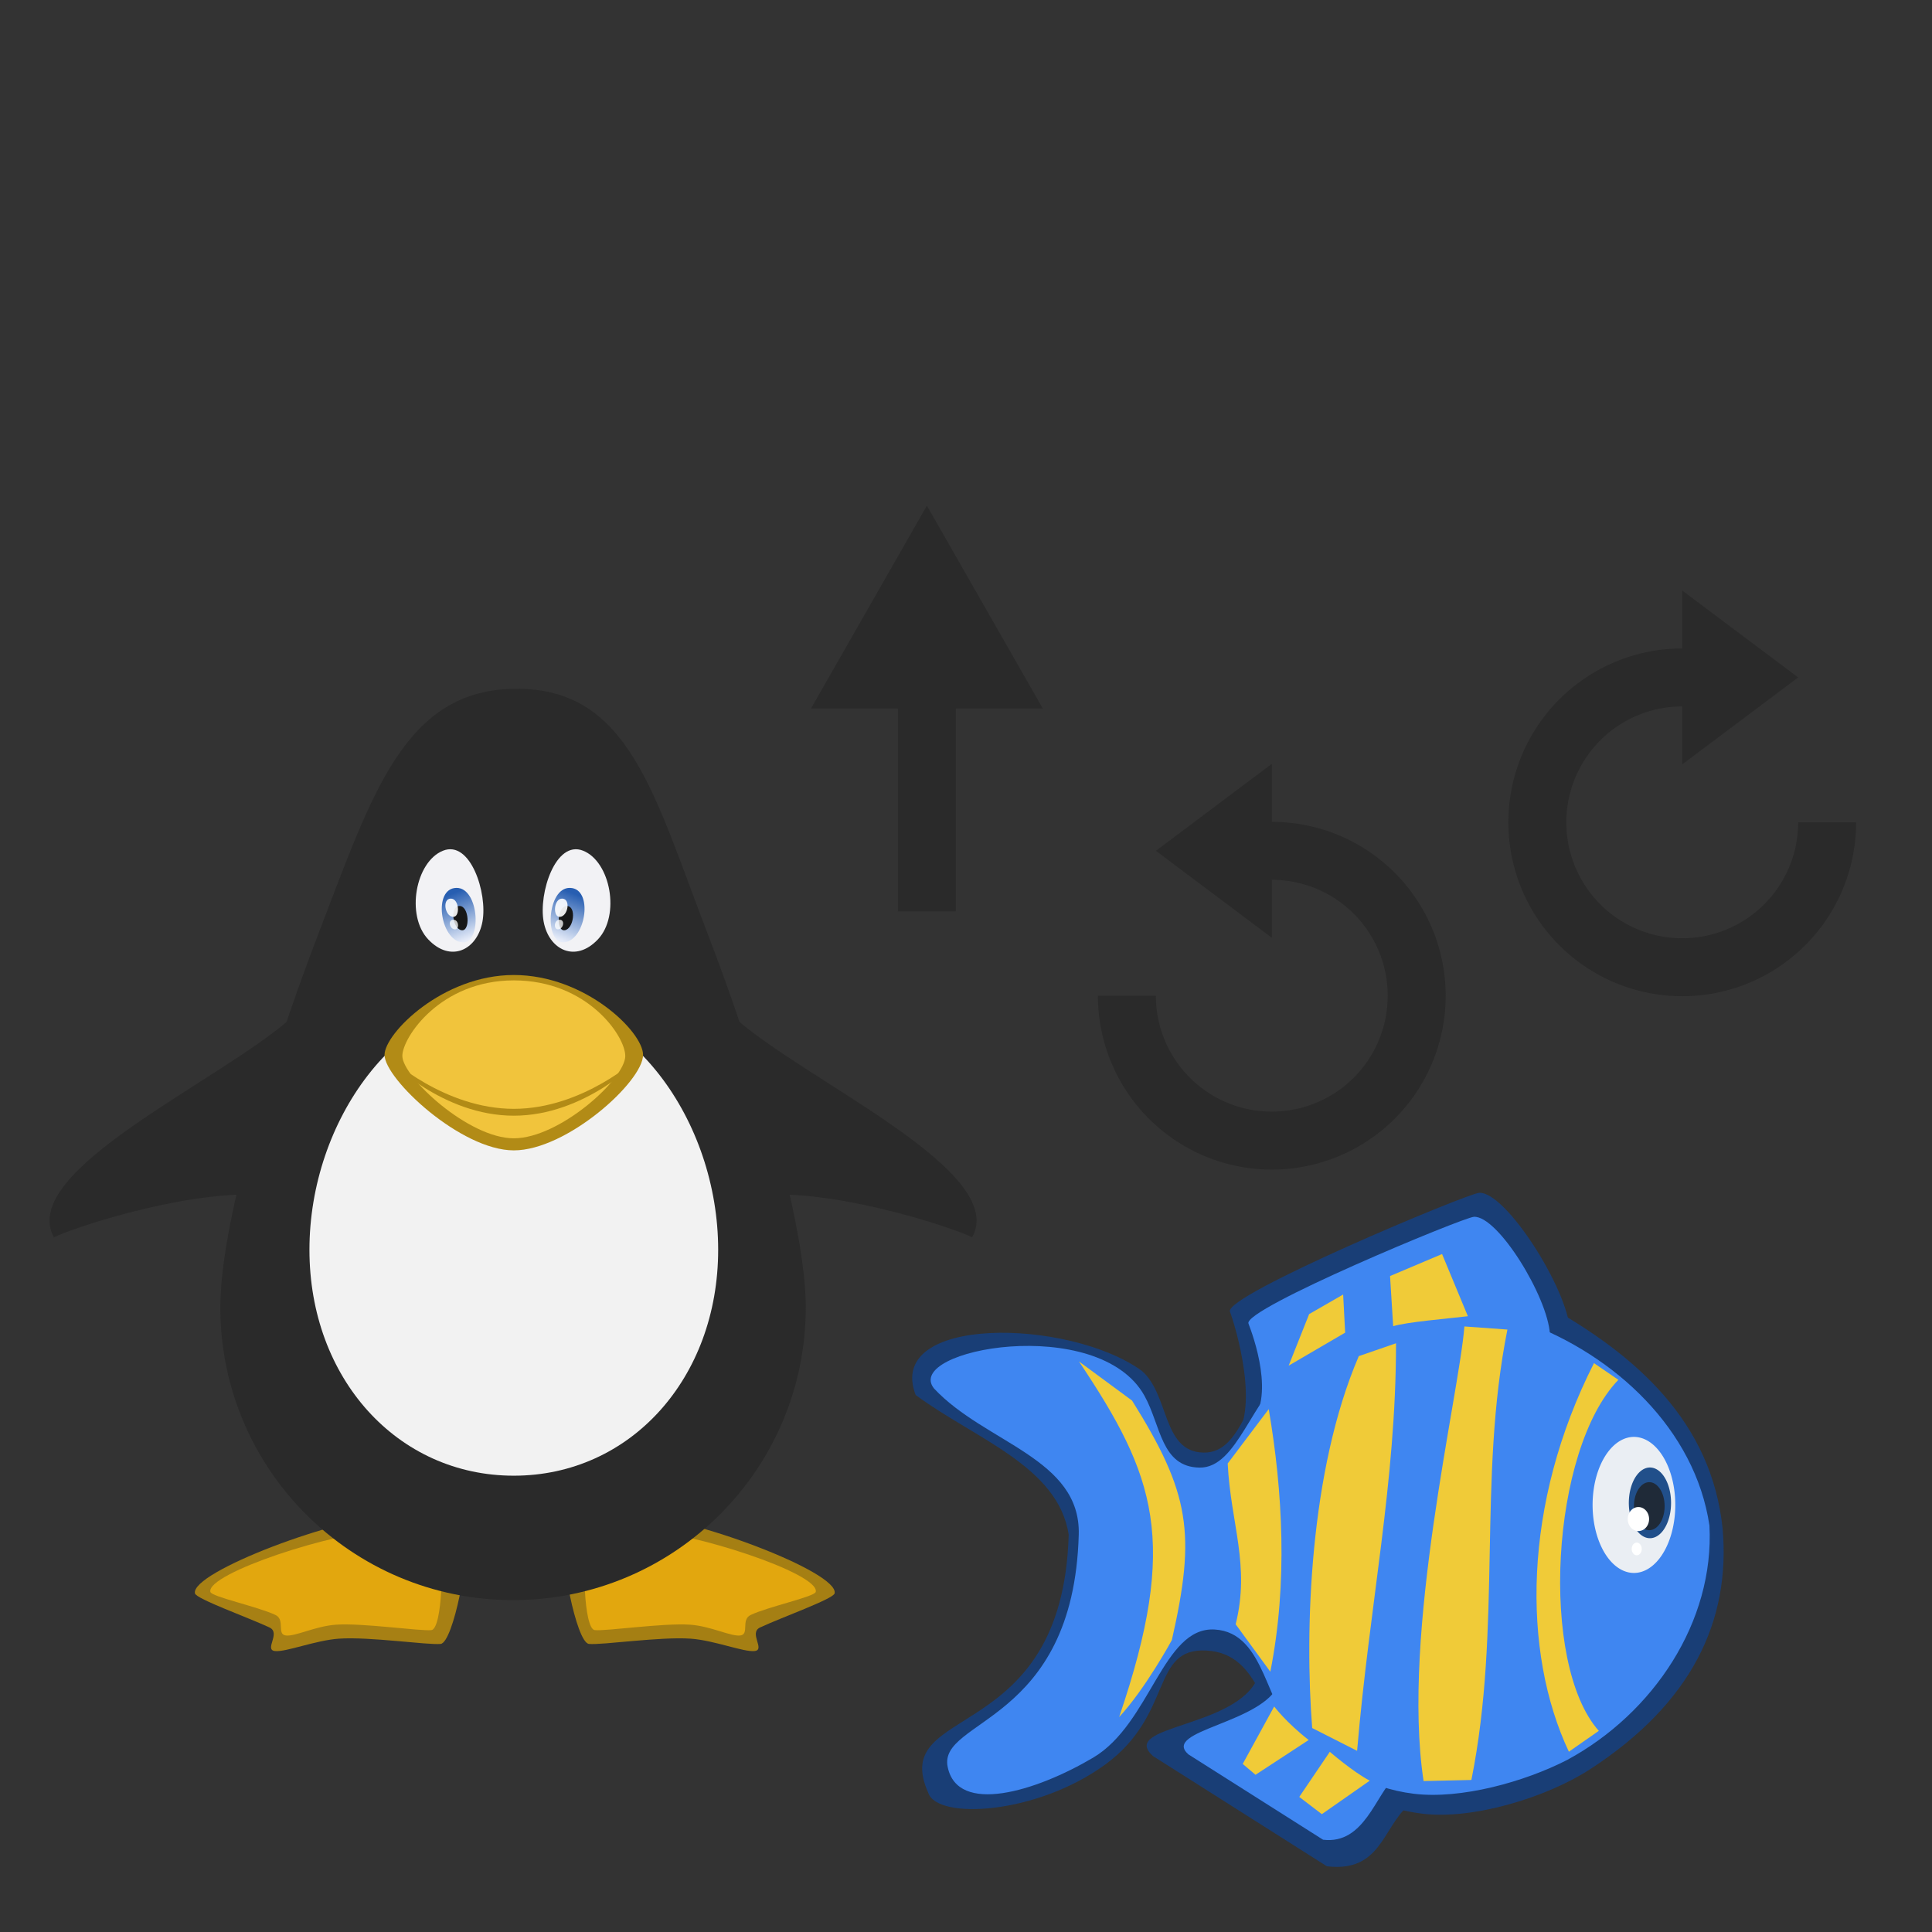 <!--Created with Inkscape (http://www.inkscape.org/)--><svg xmlns:dc="http://purl.org/dc/elements/1.1/" xmlns:cc="http://creativecommons.org/ns#" xmlns:rdf="http://www.w3.org/1999/02/22-rdf-syntax-ns#" xmlns="http://www.w3.org/2000/svg" xmlns:xlink="http://www.w3.org/1999/xlink" xmlns:sodipodi="http://sodipodi.sourceforge.net/DTD/sodipodi-0.dtd" xmlns:inkscape="http://www.inkscape.org/namespaces/inkscape" width="100" height="100" sodipodi:version="0.32" inkscape:version="0.92.4 (5da689c313, 2019-01-14)" version="1.0" sodipodi:docname="programmingMaze.svg"><rect width="100%" height="100%" fill="#333333" stroke="none"/><defs><linearGradient gradientTransform="matrix(1 0 0 1.086 0 -53.897)" gradientUnits="userSpaceOnUse" y2="650.05" x2="945.679" y1="637.412" x1="940.963" id="b" xlink:href="#a" inkscape:collect="always"/><linearGradient id="a" inkscape:collect="always"><stop offset="0" style="stop-color:#275eb1;stop-opacity:1"/><stop offset="1" style="stop-color:#e6ecf9;stop-opacity:1"/></linearGradient><linearGradient gradientTransform="matrix(-1 0 0 1.086 1919.998 -53.897)" gradientUnits="userSpaceOnUse" y2="650.05" x2="945.679" y1="637.412" x1="940.963" id="c" xlink:href="#a" inkscape:collect="always"/></defs><sodipodi:namedview pagecolor="#ffffff" bordercolor="#666666" borderopacity="1.0" inkscape:pageopacity="0.0" inkscape:pageshadow="2" inkscape:zoom="3.4416668" inkscape:cx="19.882369" inkscape:cy="36.429811" inkscape:document-units="px" inkscape:current-layer="layer1" height="100px" width="100px" inkscape:window-width="1884" inkscape:window-height="1051" inkscape:window-x="0" inkscape:window-y="0" showgrid="false" inkscape:window-maximized="1" inkscape:snap-global="false"/><g inkscape:label="Calque 1" inkscape:groupmode="layer"><g inkscape:label="Calque 1"><path sodipodi:nodetypes="csszszcc" inkscape:connector-curvature="0" d="M402.557 627.341c15.456-.127 60.592 16.71 59.134 23.104-.38 1.666-16.173 7.307-22.291 10.19-3.492 1.644 1.643 6.652-1.605 7.052-3.247.4-12.102-3.213-19.214-3.703-9.139-.63-26.51 1.963-30.385 1.576-3.876-.386-8.974-28.106-6.811-29.11 6.421-2.959 16.604-8.772 21.172-9.109z" style="display:inline;opacity:.99;fill:#a78014;fill-opacity:1;stroke:none" transform="matrix(.173 0 0 .173 -36.674 -30.053)"/><path sodipodi:nodetypes="csszszcc" inkscape:connector-curvature="0" d="M329.454 627.342c-15.455-.127-60.591 16.71-59.133 23.104.38 1.666 16.172 7.307 22.29 10.189 3.492 1.645-1.643 6.652 1.605 7.053 3.248.4 12.102-3.213 19.214-3.703 9.139-.63 26.51 1.962 30.386 1.576 3.875-.386 8.974-28.106 6.81-29.111-6.42-2.958-16.604-8.77-21.172-9.108z" style="display:inline;fill:#a78014;fill-opacity:1;stroke:none" transform="matrix(.173 0 0 .173 -36.674 -30.053)"/><g style="display:inline"><path style="display:inline;fill:#e2a70e;fill-opacity:1;stroke:none" d="M921.346 828.775c-13.481-.111-52.851 12.575-51.58 18.152.332 1.453 14.107 4.373 19.444 6.887 3.046 1.435.311 5.803 3.144 6.152 2.833.35 8.811-2.802 15.015-3.23 7.971-.549 25.123 1.968 28.504 1.63 3.38-.336 3.827-22.77 1.94-23.647-5.6-2.58-12.483-5.65-16.467-5.944z" inkscape:connector-curvature="0" sodipodi:nodetypes="csszszcc" transform="matrix(.173 0 0 .173 -139.581 -64.122)"/><path style="display:inline;fill:#e2a70e;fill-opacity:1;stroke:none" d="M999.311 828.775c13.482-.111 52.851 12.575 51.58 18.152-.332 1.453-14.107 4.373-19.443 6.887-3.046 1.435-.312 5.803-3.144 6.152-2.833.35-8.812-2.802-15.016-3.23-7.97-.549-25.123 1.968-28.503 1.63-3.38-.336-3.828-22.77-1.941-23.647 5.6-2.58 12.483-5.65 16.467-5.944z" inkscape:connector-curvature="0" sodipodi:nodetypes="csszszcc" transform="matrix(.173 0 0 .173 -139.581 -64.122)"/></g><g style="display:inline;fill:#2a2a2a;fill-opacity:1"><path style="color:#000;display:inline;overflow:visible;visibility:visible;fill:#2a2a2a;fill-opacity:1;fill-rule:nonzero;stroke:none;stroke-width:.5;marker:none;enable-background:accumulate" d="M1047.58 761.802c0 48.37-39.21 87.581-87.58 87.581s-87.58-39.211-87.58-87.58c0-24.185 13.802-71.41 29.651-112.587 15.85-41.178 25.492-72.5 59.033-72.5 33.542 0 40.976 31.322 56.825 72.5 15.849 41.178 29.652 88.402 29.652 112.586z" inkscape:connector-curvature="0" sodipodi:nodetypes="ssszzzs" transform="matrix(.173 0 0 .173 -139.525 -64.122)"/><path style="fill:#2a2a2a;fill-opacity:1;stroke:none" d="M1037.622 728.006c23.716-.38 55.657 10.63 59.745 12.839 10.97-19.992-50.045-46.777-71.296-65.892-12.131-10.912 6.473 51.314 11.55 53.053z" inkscape:connector-curvature="0" sodipodi:nodetypes="ccsc" transform="matrix(.173 0 0 .173 -139.525 -64.122)"/><path style="display:inline;fill:#2a2a2a;fill-opacity:1;stroke:none" d="M882.378 728.006c-23.716-.38-55.657 10.63-59.745 12.839-10.97-19.992 50.045-46.777 71.296-65.892 12.131-10.912-6.473 51.314-11.55 53.053z" inkscape:connector-curvature="0" sodipodi:nodetypes="ccsc" transform="matrix(.173 0 0 .173 -139.525 -64.122)"/></g><path sodipodi:nodetypes="sssss" inkscape:connector-curvature="0" d="M426.857 547.626c0 38.441-26.27 67.604-61.143 67.604-34.873 0-61.143-29.163-61.143-67.604s26.27-75.604 61.143-75.604c34.873 0 61.143 37.163 61.143 75.604z" style="color:#000;display:inline;overflow:visible;visibility:visible;fill:#f2f2f2;fill-opacity:1;fill-rule:nonzero;stroke:none;stroke-width:.5;marker:none;enable-background:accumulate" transform="matrix(.173 0 0 .173 -36.674 -30.053)"/><path sodipodi:nodetypes="szszs" inkscape:connector-curvature="0" d="M404.388 489.33c0 7.977-22.814 28.567-38.674 28.567s-38.673-21.38-38.673-28.568c0-6.377 17.315-23.901 38.673-23.901 21.359 0 38.674 17.003 38.674 23.901z" style="color:#000;display:inline;overflow:visible;visibility:visible;fill:#b28b16;fill-opacity:1;fill-rule:nonzero;stroke:none;stroke-width:.5;marker:none;enable-background:accumulate" transform="matrix(.173 0 0 .173 -36.674 -30.053)"/><path sodipodi:nodetypes="szszs" inkscape:connector-curvature="0" d="M399.065 489.65c0 6.88-19.674 24.636-33.35 24.636-13.678 0-33.351-18.438-33.351-24.636 0-5.5 11.32-22.612 33.35-22.612s33.35 16.663 33.35 22.612z" style="color:#000;display:inline;overflow:visible;visibility:visible;fill:#f1c43c;fill-opacity:1;fill-rule:nonzero;stroke:none;stroke-width:.5;marker:none;enable-background:accumulate" transform="matrix(.173 0 0 .173 -36.674 -30.053)"/><path sodipodi:nodetypes="ccsccsc" inkscape:connector-curvature="0" d="m328.433 490.146-.062.72s16.043 16.655 37.343 16.655c21.3 0 37.344-16.656 37.344-16.656l-.062-.719s-16.505 15.323-37.282 15.323c-20.776 0-37.281-15.323-37.281-15.323z" style="color:#000;font-style:normal;font-variant:normal;font-weight:400;font-stretch:normal;font-size:medium;line-height:normal;font-family:Sans;-inkscape-font-specification:Sans;text-indent:0;text-align:start;text-decoration:none;text-decoration-line:none;letter-spacing:normal;word-spacing:normal;text-transform:none;writing-mode:lr-tb;direction:ltr;baseline-shift:baseline;text-anchor:start;display:inline;overflow:visible;visibility:visible;fill:#b28b16;fill-opacity:1;stroke:none;stroke-width:1px;marker:none;enable-background:accumulate" transform="matrix(.173 0 0 .173 -36.674 -30.053)"/><g style="display:inline"><path style="fill:#f2f2f5;fill-opacity:1;stroke:none" d="M939.016 625.167c8.223-3.274 13.362 12.734 11.801 21.21-1.56 8.477-9.504 12.463-16.25 5.307-6.746-7.157-3.775-23.242 4.449-26.517z" inkscape:connector-curvature="0" sodipodi:nodetypes="zzzz" transform="matrix(.173 0 0 .173 -139.519 -64.122)"/><path style="display:inline;fill:url(#b);fill-opacity:1;stroke:none" d="M942.972 636.293c6.989-.193 7.867 17.204 1.526 16.26-6.34-.943-8.514-16.066-1.526-16.26z" inkscape:connector-curvature="0" sodipodi:nodetypes="zzz" transform="matrix(.173 0 0 .173 -139.519 -64.122)"/><path style="fill:#171717;fill-opacity:1;stroke:none" d="M943.913 641.709c2.95-.087 3.321 7.675.645 7.254-2.677-.42-3.595-7.168-.645-7.254z" inkscape:connector-curvature="0" sodipodi:nodetypes="zzz" transform="matrix(.173 0 0 .173 -139.519 -64.122)"/><path style="display:inline;fill:#f2f2f5;fill-opacity:1;stroke:none" d="M980.92 625.167c-8.223-3.274-13.361 12.734-11.8 21.21 1.56 8.477 9.504 12.463 16.25 5.307 6.746-7.157 3.774-23.242-4.449-26.517z" inkscape:connector-curvature="0" sodipodi:nodetypes="zzzz" transform="matrix(.173 0 0 .173 -139.519 -64.122)"/><path style="display:inline;fill:url(#c);fill-opacity:1;stroke:none" d="M977.026 636.293c-6.989-.193-7.868 17.204-1.526 16.26 6.34-.943 8.514-16.066 1.526-16.26z" inkscape:connector-curvature="0" sodipodi:nodetypes="zzz" transform="matrix(.173 0 0 .173 -139.519 -64.122)"/><path style="display:inline;fill:#171717;fill-opacity:1;stroke:none" d="M976.087 641.709c-2.95-.087-3.321 7.675-.645 7.254 2.677-.42 3.595-7.168.645-7.254z" inkscape:connector-curvature="0" sodipodi:nodetypes="zzz" transform="matrix(.173 0 0 .173 -139.519 -64.122)"/><path style="display:inline;fill:#fff;fill-opacity:.902;stroke:none" d="M941.33 639.5c2.594-.066 2.92 5.77.566 5.453-2.354-.317-3.16-5.389-.566-5.454z" inkscape:connector-curvature="0" sodipodi:nodetypes="zzz" transform="matrix(.173 0 0 .173 -139.519 -64.122)"/><path style="display:inline;fill:#fff;fill-opacity:.767;stroke:none" d="M942.1 645.818c1.704-.034 1.918 3.048.372 2.88-1.547-.167-2.077-2.846-.373-2.88z" inkscape:connector-curvature="0" sodipodi:nodetypes="zzz" transform="matrix(.173 0 0 .173 -139.519 -64.122)"/><path style="display:inline;fill:#fff;fill-opacity:.902;stroke:none" d="M974.668 639.5c-2.594-.066-2.92 5.77-.566 5.453 2.354-.317 3.16-5.389.566-5.454z" inkscape:connector-curvature="0" sodipodi:nodetypes="zzz" transform="matrix(.173 0 0 .173 -139.519 -64.122)"/><path style="display:inline;fill:#fff;fill-opacity:.767;stroke:none" d="M973.898 645.818c-1.704-.034-1.919 3.048-.372 2.88 1.547-.167 2.077-2.846.372-2.88z" inkscape:connector-curvature="0" sodipodi:nodetypes="zzz" transform="matrix(.173 0 0 .173 -139.519 -64.122)"/></g></g><path inkscape:connector-curvature="0" sodipodi:nodetypes="zzzcccczzzzsccz" d="M-183.207 246.7c-2.27.352-5.504 1.636-7.665 3.126-2.161 1.49-2.259 5.09-4.408 5.05-2.149-.04-1.756-3.003-3.204-4.24-3.78-2.722-13.293-2.886-11.695 1.259 3.042 2.254 7.382 3.684 7.92 7.23-.311 11.05-9.374 8.657-7.266 13.367.482 1.412 5.637 1.111 9.174-1.482s2.329-6.052 5.232-5.888c2.903.164 2.832 3.698 4.75 5.255 1.917 1.557 3.768 2.863 6.408 3.188 2.639.325 6.45-.843 8.694-2.302 5.28-3.433 7.27-7.692 6.856-12.45-.565-5.458-4.359-8.96-9.315-11.675-2.244-.79-3.213-.79-5.481-.438z" style="fill:#193e76;fill-opacity:1;fill-rule:evenodd;stroke:none;stroke-width:.376px;stroke-linecap:butt;stroke-linejoin:miter;stroke-opacity:1" transform="translate(257.574 -179.69)"/><path sodipodi:nodetypes="csssc" inkscape:connector-curvature="0" d="M-176.315 248.54c-.125-2.153-3.327-7.187-4.697-7.11-.614.034-13.22 5.309-12.9 6.15.237.626 1.687 5.241.068 6.815-1.286 1.252 13.712-7.163 17.529-5.856z" style="fill:#193e76;fill-opacity:1;fill-rule:evenodd;stroke:none;stroke-width:.447px;stroke-linecap:butt;stroke-linejoin:miter;stroke-opacity:1" transform="translate(257.574 -179.69)"/><path sodipodi:nodetypes="csssc" inkscape:connector-curvature="0" d="M-177.35 248.748c-.113-1.933-2.697-6.145-3.936-6.076-.556.031-11.957 4.769-11.668 5.524.215.562 1.464 3.902 0 5.316-1.163 1.124 12.151-5.938 15.603-4.764z" style="fill:#3f86f1;fill-opacity:1;fill-rule:evenodd;stroke:none;stroke-width:.447px;stroke-linecap:butt;stroke-linejoin:miter;stroke-opacity:1" transform="translate(257.574 -179.69)"/><path sodipodi:nodetypes="cccc" inkscape:connector-curvature="0" d="M-184.708 273.17c-1.295 1.14-1.417 3.452-4.186 3.118l-8.995-5.7c-1.82-1.619 4.367-1.428 5.433-4.097" style="fill:#193e76;fill-opacity:1;fill-rule:evenodd;stroke:none;stroke-width:.447px;stroke-linecap:butt;stroke-linejoin:miter;stroke-opacity:1" transform="translate(257.574 -179.69)"/><path sodipodi:nodetypes="cccc" inkscape:connector-curvature="0" d="M-185.364 271.67c-1.004.882-1.582 3.503-3.728 3.244l-6.973-4.419c-1.41-1.254 3.868-1.59 4.695-3.659" style="fill:#3f86f1;fill-opacity:1;fill-rule:evenodd;stroke:none;stroke-width:.447px;stroke-linecap:butt;stroke-linejoin:miter;stroke-opacity:1" transform="translate(257.574 -179.69)"/><path inkscape:connector-curvature="0" sodipodi:nodetypes="zzzscsczzzzcccz" d="M-183.703 247.719c-2.096.324-5.084 1.51-7.08 2.887-1.996 1.376-2.724 5.084-4.709 5.047-1.985-.037-1.99-2.177-2.843-3.716-2.37-4.277-12.529-2.4-10.891-.376 2.646 2.825 7.597 3.605 7.488 7.561-.268 9.799-7.296 9.537-6.784 12.026.512 2.489 4.544 1.282 7.526-.48 2.98-1.763 3.609-6.786 6.29-6.635 2.682.152 2.616 4.118 4.387 5.556 1.772 1.438 3.482 2.645 5.92 2.945 2.438.3 5.736-.617 7.936-1.747 4.477-2.42 7.629-7.164 7.37-12.133-.738-4.979-4.9-8.827-9.546-10.531-2.074-.73-2.968-.73-5.064-.404z" style="fill:#3f86f1;fill-opacity:1;fill-rule:evenodd;stroke:none;stroke-width:.376px;stroke-linecap:butt;stroke-linejoin:miter;stroke-opacity:1" transform="translate(257.574 -179.69)"/><path d="M-170.883 258.088a2.14 3.521 0 0 1-2.423 2.982 2.14 3.521 0 0 1-1.814-3.983 2.14 3.521 0 0 1 2.42-2.988 2.14 3.521 0 0 1 1.818 3.979" sodipodi:open="true" sodipodi:end="0.14048923" sodipodi:start="0.14344896" sodipodi:ry="3.521045" sodipodi:rx="2.1402433" sodipodi:cy="257.58499" sodipodi:cx="-173.00136" sodipodi:type="arc" style="color:#000;display:inline;overflow:visible;visibility:visible;opacity:1;fill:#eaeef3;fill-opacity:1;fill-rule:nonzero;stroke:none;stroke-width:.447;stroke-linecap:round;stroke-linejoin:round;stroke-miterlimit:4;stroke-dasharray:none;stroke-dashoffset:0;stroke-opacity:1;marker:none;enable-background:accumulate" transform="translate(257.574 -179.69)"/><path inkscape:connector-curvature="0" style="fill:#f0cb38;fill-opacity:1;fill-rule:evenodd;stroke:none;stroke-width:1px;stroke-linecap:butt;stroke-linejoin:miter;stroke-opacity:1" d="m52.831 11.91.232 4.416-6.542 3.821 2.372-5.97z" sodipodi:nodetypes="ccccc" transform="matrix(.447 0 0 .447 45.906 61.68)"/><path inkscape:connector-curvature="0" style="fill:#f0cb38;fill-opacity:1;fill-rule:evenodd;stroke:none;stroke-width:1px;stroke-linecap:butt;stroke-linejoin:miter;stroke-opacity:1" d="m64.284 7.224 2.99 7.201c-2.523.293-7.104.675-8.651 1.155l-.362-5.808z" sodipodi:nodetypes="ccccc" transform="matrix(.447 0 0 .447 45.906 61.68)"/><path style="fill:#f0cb38;fill-opacity:1;fill-rule:evenodd;stroke:none;stroke-width:1px;stroke-linecap:butt;stroke-linejoin:miter;stroke-opacity:1" d="m42.684 67.523-1.483-1.256 3.643-6.65s1.394 1.851 3.995 3.877z" sodipodi:nodetypes="ccccc" inkscape:connector-curvature="0" transform="matrix(.447 0 0 .447 45.906 61.68)"/><path style="fill:#f0cb38;fill-opacity:1;fill-rule:evenodd;stroke:none;stroke-width:1px;stroke-linecap:butt;stroke-linejoin:miter;stroke-opacity:1" d="m50.363 72.083-2.614-1.997 3.537-5.224s2.686 2.326 4.624 3.343z" sodipodi:nodetypes="ccccc" inkscape:connector-curvature="0" transform="matrix(.447 0 0 .447 45.906 61.68)"/><path inkscape:connector-curvature="0" style="fill:#f0cb38;fill-opacity:1;fill-rule:evenodd;stroke:none;stroke-width:1px;stroke-linecap:butt;stroke-linejoin:miter;stroke-opacity:1" d="M54.643 19.044c-5.724 13.287-6.282 31.81-5.397 43.066l5.2 2.639c1.448-17.064 4.51-31.093 4.506-47.193l-4.31 1.488z" sodipodi:nodetypes="cccccc" transform="matrix(.447 0 0 .447 45.906 61.68)"/><path inkscape:connector-curvature="0" style="fill:#f0cb38;fill-opacity:1;fill-rule:evenodd;stroke:none;stroke-width:1px;stroke-linecap:butt;stroke-linejoin:miter;stroke-opacity:1" d="M66.87 15.608c-.611 7.92-7.337 35.515-4.725 52.642l5.535-.127c3.55-17.698.716-34.893 4.171-52.155z" sodipodi:nodetypes="ccccc" transform="matrix(.447 0 0 .447 45.906 61.68)"/><path inkscape:connector-curvature="0" style="fill:#f0cb38;fill-opacity:1;fill-rule:evenodd;stroke:none;stroke-width:1px;stroke-linecap:butt;stroke-linejoin:miter;stroke-opacity:1" d="M81.874 19.857c-8.249 16.255-8.364 33.39-2.907 44.995l3.467-2.417c-6.904-7.755-5.58-32.53 2.267-40.647z" sodipodi:nodetypes="ccccc" transform="matrix(.447 0 0 .447 45.906 61.68)"/><path inkscape:connector-curvature="0" style="fill:#f0cb38;fill-opacity:1;fill-rule:evenodd;stroke:none;stroke-width:1px;stroke-linecap:butt;stroke-linejoin:miter;stroke-opacity:1" d="M44.212 25.179c1.618 9.44 2.225 20.16.186 30.411l-4.014-5.494c1.706-6.836-.578-11.677-.923-18.621z" sodipodi:nodetypes="ccccc" transform="matrix(.447 0 0 .447 45.906 61.68)"/><path inkscape:connector-curvature="0" style="fill:#f0cb38;fill-opacity:1;fill-rule:evenodd;stroke:none;stroke-width:1px;stroke-linecap:butt;stroke-linejoin:miter;stroke-opacity:1" d="M28.388 24.193c6.706 10.719 7.418 15.393 4.605 27.735 0 0-3.039 5.61-6.101 8.91 6.948-20.398 4.21-27.93-4.65-41.174z" sodipodi:nodetypes="ccccc" transform="matrix(.447 0 0 .447 45.906 61.68)"/><path d="M-171.091 257.739a1.093 1.83 0 0 1-1.237 1.55 1.093 1.83 0 0 1-.927-2.07 1.093 1.83 0 0 1 1.236-1.553 1.093 1.83 0 0 1 .928 2.067" sodipodi:open="true" sodipodi:end="0.14048923" sodipodi:start="0.14344896" sodipodi:ry="1.8295627" sodipodi:rx="1.0931349" sodipodi:cy="257.47714" sodipodi:cx="-172.17288" sodipodi:type="arc" style="color:#000;display:inline;overflow:visible;visibility:visible;opacity:1;fill:#214f8a;fill-opacity:1;fill-rule:nonzero;stroke:none;stroke-width:.447;stroke-linecap:round;stroke-linejoin:round;stroke-miterlimit:4;stroke-dasharray:none;stroke-dashoffset:0;stroke-opacity:1;marker:none;enable-background:accumulate" transform="translate(257.574 -179.69)"/><path d="M-171.422 257.827a.794 1.243 0 0 1-.898 1.053.794 1.243 0 0 1-.673-1.406.794 1.243 0 0 1 .897-1.055.794 1.243 0 0 1 .675 1.405" sodipodi:open="true" sodipodi:end="0.14048923" sodipodi:start="0.14344896" sodipodi:ry="1.2427218" sodipodi:rx="0.79396117" sodipodi:cy="257.64975" sodipodi:cx="-172.2074" sodipodi:type="arc" style="color:#000;display:inline;overflow:visible;visibility:visible;opacity:1;fill:#1f2a38;fill-opacity:1;fill-rule:nonzero;stroke:none;stroke-width:.447;stroke-linecap:round;stroke-linejoin:round;stroke-miterlimit:4;stroke-dasharray:none;stroke-dashoffset:0;stroke-opacity:1;marker:none;enable-background:accumulate" transform="translate(257.574 -179.69)"/><path d="M-172.223 258.405a.552.621 0 0 1-.625.526.552.621 0 0 1-.469-.703.552.621 0 0 1 .625-.527.552.621 0 0 1 .469.702" sodipodi:open="true" sodipodi:end="0.14048923" sodipodi:start="0.14344896" sodipodi:ry="0.6213609" sodipodi:rx="0.55232084" sodipodi:cy="258.31586" sodipodi:cx="-172.76994" sodipodi:type="arc" style="color:#000;display:inline;overflow:visible;visibility:visible;opacity:1;fill:#fff;fill-opacity:1;fill-rule:nonzero;stroke:none;stroke-width:.447;stroke-linecap:round;stroke-linejoin:round;stroke-miterlimit:4;stroke-dasharray:none;stroke-dashoffset:0;stroke-opacity:1;marker:none;enable-background:accumulate" transform="translate(257.574 -179.69)"/><path d="M-172.6 259.91a.26.328 0 0 1-.294.278.26.328 0 0 1-.22-.372.26.328 0 0 1 .293-.278.26.328 0 0 1 .22.37" sodipodi:open="true" sodipodi:end="0.14048923" sodipodi:start="0.14344896" sodipodi:ry="0.32844853" sodipodi:rx="0.25940847" sodipodi:cy="259.8627" sodipodi:cx="-172.85724" sodipodi:type="arc" style="color:#000;display:inline;overflow:visible;visibility:visible;opacity:1;fill:#fff;fill-opacity:1;fill-rule:nonzero;stroke:none;stroke-width:.447;stroke-linecap:round;stroke-linejoin:round;stroke-miterlimit:4;stroke-dasharray:none;stroke-dashoffset:0;stroke-opacity:1;marker:none;enable-background:accumulate" transform="translate(257.574 -179.69)"/><path style="opacity:1;vector-effect:none;fill:#2a2a2a;fill-opacity:1;stroke:none;stroke-width:2.25;stroke-linecap:round;stroke-linejoin:miter;stroke-miterlimit:4;stroke-dasharray:none;stroke-dashoffset:0;stroke-opacity:1" d="m47.976 26.172-6 10.5h4.5v10.5h3v-10.5h4.5z" inkscape:connector-curvature="0"/><path style="opacity:1;vector-effect:none;fill:#2a2a2a;fill-opacity:1;stroke:none;stroke-width:2.25;stroke-linecap:round;stroke-linejoin:miter;stroke-miterlimit:4;stroke-dasharray:none;stroke-dashoffset:0;stroke-opacity:1" d="m65.828 39.538-6 4.5 6 4.5v-3a6 6 0 0 1 6 6 6 6 0 0 1-6 6 6 6 0 0 1-6-6h-3a9 9 0 0 0 9 9 9 9 0 0 0 9-9 9 9 0 0 0-9-9z" inkscape:connector-curvature="0"/><path style="opacity:1;vector-effect:none;fill:#2a2a2a;fill-opacity:1;stroke:none;stroke-width:2.25;stroke-linecap:round;stroke-linejoin:miter;stroke-miterlimit:4;stroke-dasharray:none;stroke-dashoffset:0;stroke-opacity:1" d="m87.073 30.564 6 4.5-6 4.5v-3a6 6 0 0 0-6 6 6 6 0 0 0 6 6 6 6 0 0 0 6-6h3a9 9 0 0 1-9 9 9 9 0 0 1-9-9 9 9 0 0 1 9-9z" inkscape:connector-curvature="0"/></g></svg>